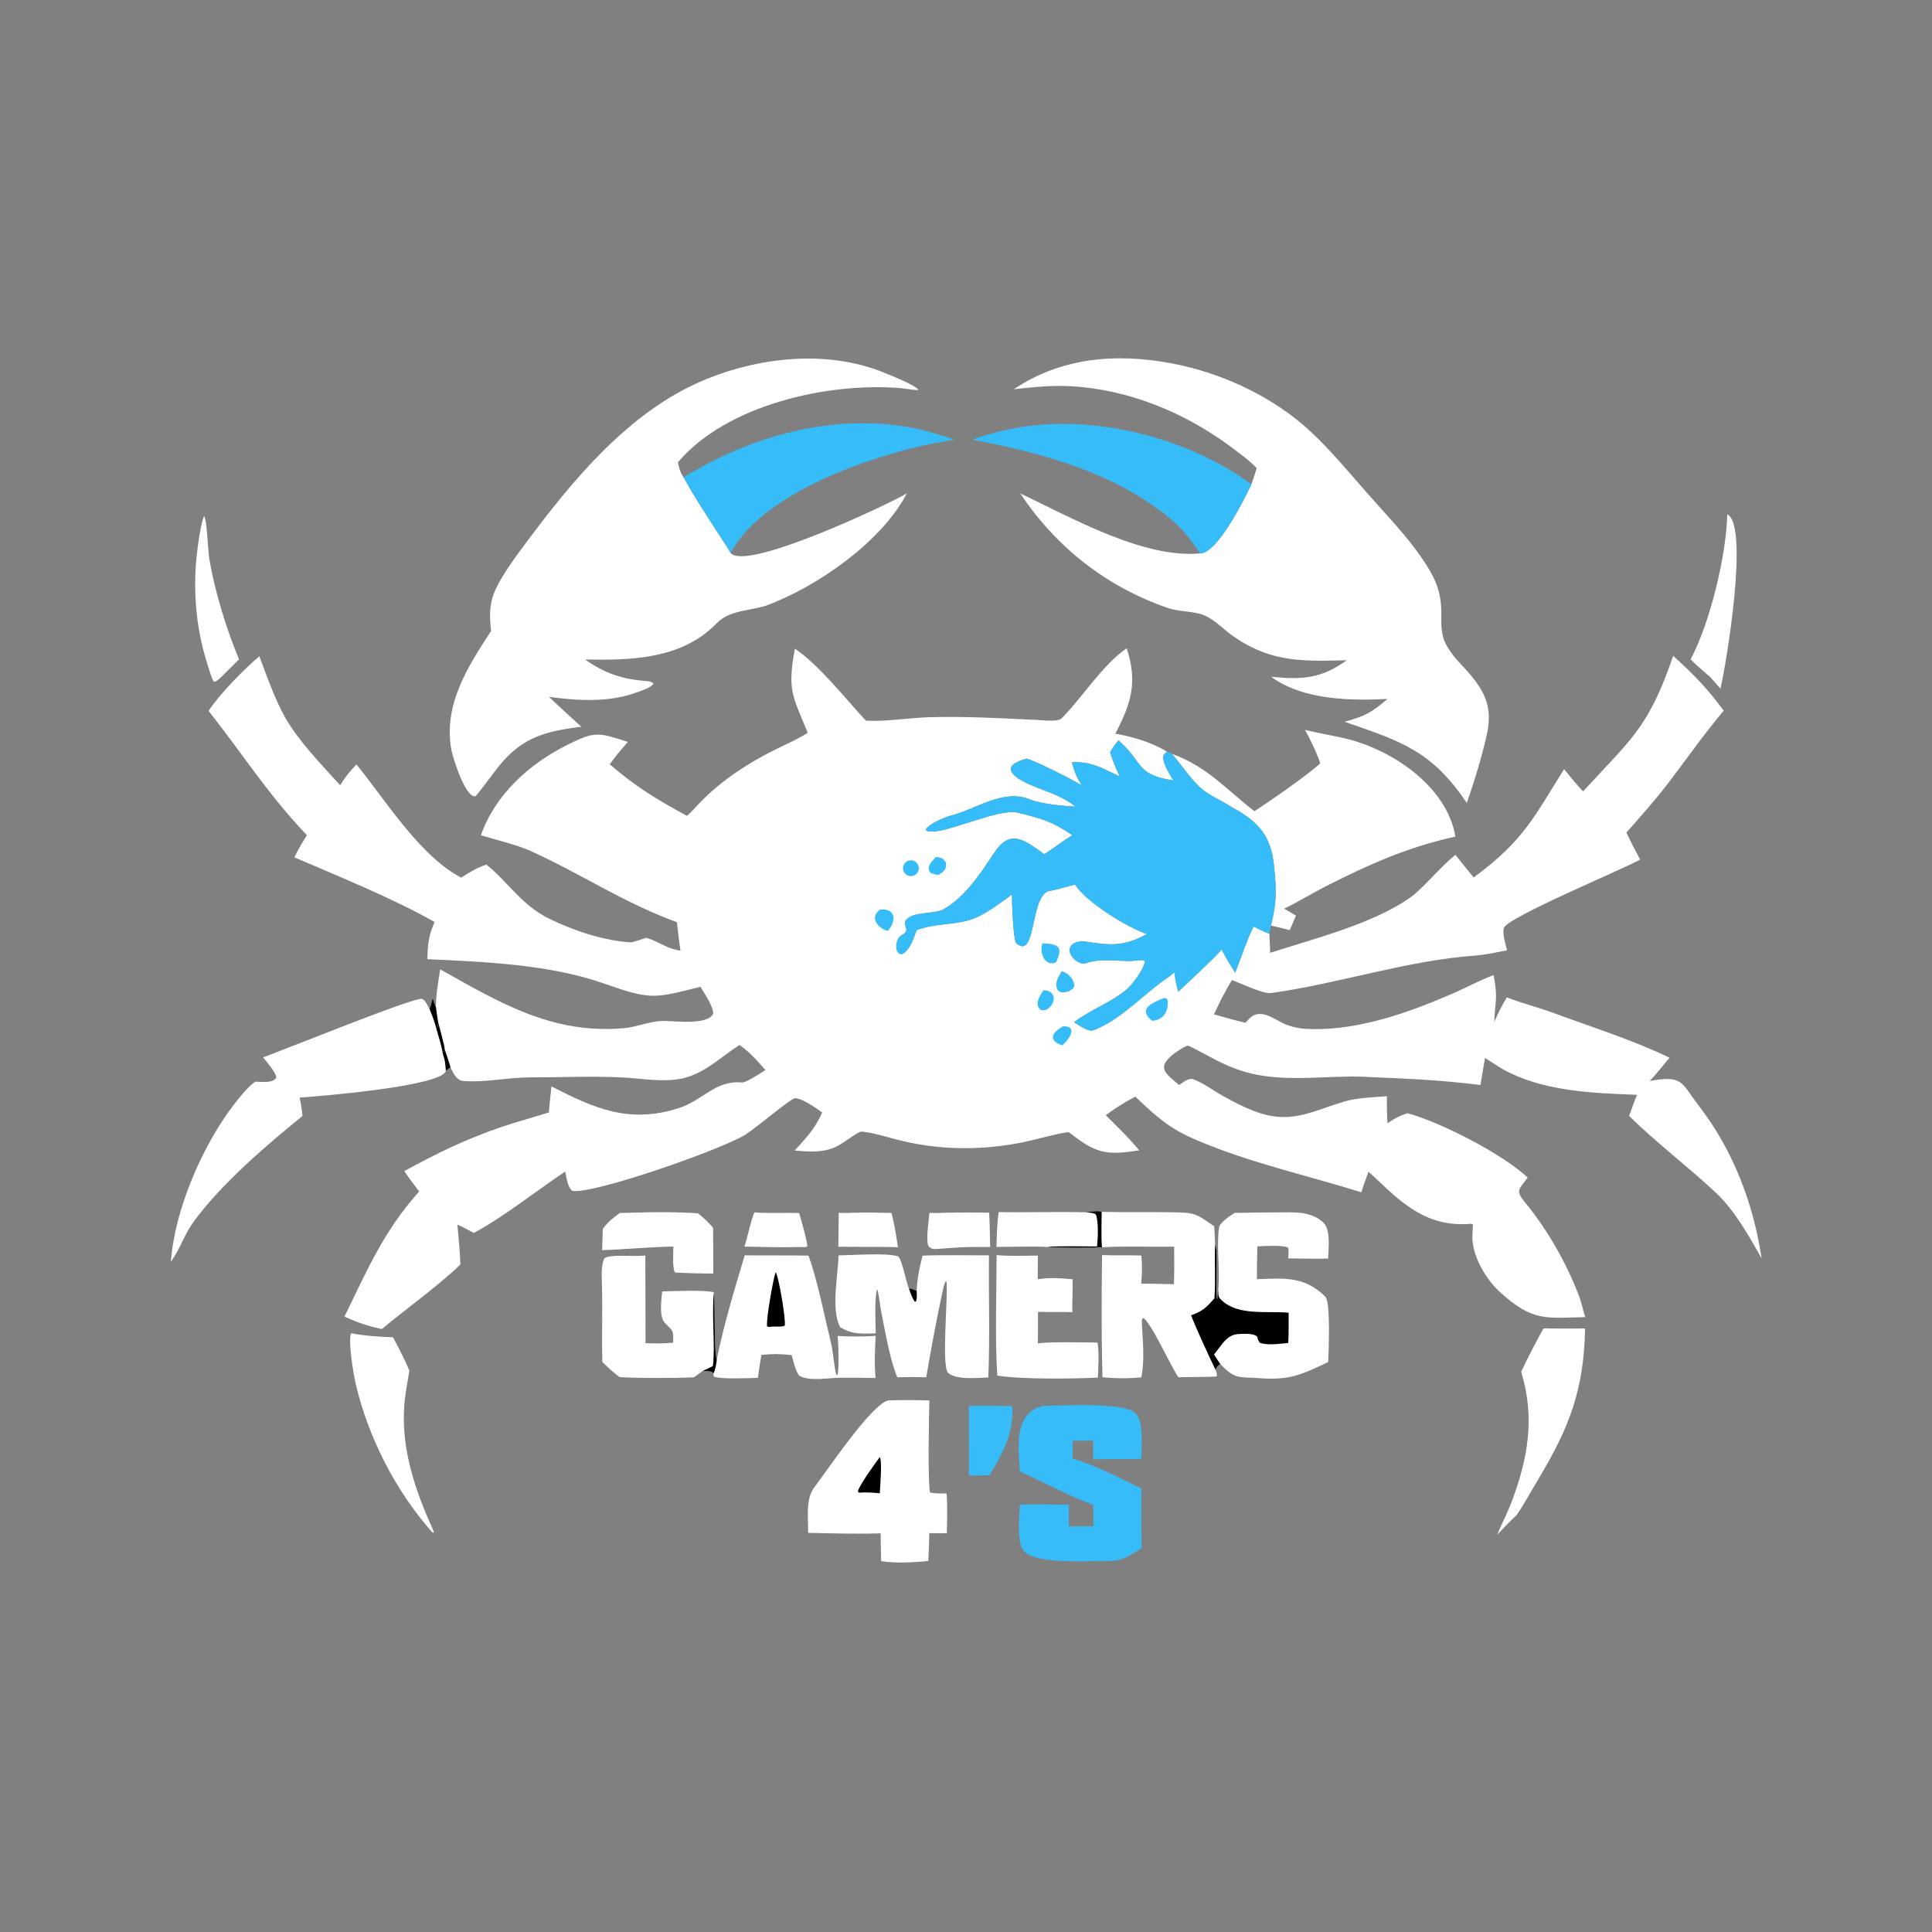 <?xml version="1.0" encoding="UTF-8" standalone="no"?>
<svg
   xmlns:dc="http://purl.org/dc/elements/1.1/"
   xmlns:cc="http://creativecommons.org/ns#"
   xmlns:rdf="http://www.w3.org/1999/02/22-rdf-syntax-ns#"
   xmlns:svg="http://www.w3.org/2000/svg"
   xmlns="http://www.w3.org/2000/svg"
   xmlns:sodipodi="http://sodipodi.sourceforge.net/DTD/sodipodi-0.dtd"
   xmlns:inkscape="http://www.inkscape.org/namespaces/inkscape"
   width="1024"
   height="1024"
   viewBox="0 0 1024 1024"
   version="1.1"
   id="svg48"
   sodipodi:docname="a-digital-illustration-with-a-bold-and-graphic-des (1).svg"
   inkscape:version="1.0.2-2 (e86c870879, 2021-01-15)">
  <rect x="0" y="0" width="1024" height="1024" fill="#808080" stroke="none"/>
  <defs
     id="defs52" />
  <sodipodi:namedview
     pagecolor="#ffffff"
     bordercolor="#666666"
     borderopacity="1"
     objecttolerance="10"
     gridtolerance="10"
     guidetolerance="10"
     inkscape:pageopacity="0"
     inkscape:pageshadow="2"
     inkscape:window-width="1600"
     inkscape:window-height="837"
     id="namedview50"
     showgrid="false"
     inkscape:zoom="0.65429688"
     inkscape:cx="512"
     inkscape:cy="512"
     inkscape:window-x="-8"
     inkscape:window-y="-8"
     inkscape:window-maximized="1"
     inkscape:current-layer="svg48" />
  <path
     transform="scale(2)"
     d="m 214.052,194.203 -0.289,0.182 c -1.547,0.967 -3.507,1.956 -5.136,2.721 -9.024,4.236 -17.352,9.271 -24.159,16.685 -0.687,0.748 -1.626,1.731 -2.383,2.435 -7.714,-4.17 -13.846,-7.874 -20.483,-13.686 1.463,-2.12 3.115,-3.979 4.786,-5.933 -7.762,-2.476 -8.648,-2.913 -16.07,0.801 -9.97,4.989 -19.111,13.15 -22.868,23.947 4.023,1.223 9.57,2.528 13.212,4.178 13.425,6.084 24.73,13.78 38.731,18.85 0.261,2.554 0.584,5.004 0.928,7.546 -3.647,-0.514 -5.326,-2.229 -9.007,-3.405 -0.69,0.217 -3.74,1.238 -4.165,1.213 -7.189,-0.431 -15.172,-3.142 -21.468,-6.205 -7.524,-3.66 -11.012,-9.799 -16.789,-14.408 -2.706,0.952 -4.247,1.911 -6.669,3.47 -11.024,-5.782 -20.029,-20.547 -27.765,-30.02 -1.652,1.72 -3.063,3.472 -4.319,5.507 -4.882,-5.393 -11.007,-11.669 -14.54,-17.885 -2.614,-4.599 -5.001,-11.237 -6.865,-16.27 -3.923,3.235 -10.606,10.125 -13.463,14.451 8.918,11.27 15.904,22.361 26.072,32.963 -1.296,2.074 -2.272,3.631 -3.321,5.867 11.862,5.117 26.087,10.843 37.149,17.133 -1.599,3.57 -1.81,5.944 -1.913,9.854 15.021,0.686 32.401,1.366 46.89,6.475 12.279,4.33 13.175,3.957 25.479,0.836 1.173,1.958 3.188,4.845 3.402,7.008 -1.216,3.374 -10.687,1.958 -13.584,2.052 -3.355,0.108 -6.767,1.617 -10.015,1.909 -19.004,1.71 -33.052,-6.785 -48.781,-15.589 -0.485,3.272 -1.167,6.825 -1.114,10.106 -0.358,-0.884 -0.565,-1.508 -0.837,-2.424 -0.357,0.856 -0.42,1.838 -0.851,2.875 -0.422,-0.799 -1.128,-2.475 -2.063,-2.731 -1.92,-0.524 -37.086,13.728 -42.072,15.509 1.047,1.318 3.323,3.833 3.51,5.317 -0.847,1.625 -3.882,1.143 -5.535,1.107 -1.925,1.239 -4.382,4.38 -5.79,6.212 -8.257,10.749 -15.653,27.82 -16.596,41.498 l 0.261,-0.374 c 2.356,-3.426 3.335,-6.934 5.85,-10.345 7.462,-10.116 18.966,-19.923 28.767,-27.9 -0.218,-1.78 -0.375,-3.116 -0.781,-4.856 5.631,-0.394 38.057,-3.045 38.762,-7.136 0.544,-0.439 0.649,-0.486 1.238,-0.853 0.682,1.45 1.582,3.442 3.364,3.582 5.752,0.454 12.001,-0.972 17.824,-0.958 8.101,0.019 15.986,-0.372 24.059,0.008 5.418,0.254 11.038,1.412 16.358,0.237 5.881,-1.377 10.074,-5.712 14.982,-8.83 2.641,1.877 4.784,4.204 6.854,6.666 -1.162,0.728 -5.18,3.37 -6.218,3.275 -7.148,-0.649 -10.277,4.788 -16.949,6.866 -13.031,4.06 -22.059,0.056 -33.547,-5.839 -0.173,2.341 -0.518,4.462 -0.653,6.907 -4.185,1.341 -8.269,2.396 -12.478,3.826 -9.309,3.162 -17.282,7.017 -25.843,11.731 1.199,1.813 2.623,3.655 3.929,5.408 -9.325,10.346 -13.847,20.987 -19.801,33.158 3.533,1.553 6.167,2.516 9.916,3.282 5.847,-4.886 15.651,-11.997 20.82,-17.115 -0.121,-3.255 -0.493,-7.291 -0.801,-10.558 1.421,0.602 2.969,1.48 4.352,2.218 7.975,-4.299 16.562,-11.155 24.211,-16.275 0.394,1.685 0.592,4.054 1.88,5.11 5.279,1.052 39.653,-10.966 45.861,-14.884 3.059,-1.931 11.383,-9.1 13.127,-9.679 2.204,0.142 5.361,2.501 7.255,3.787 -1.821,4.152 -4.243,6.767 -7.309,10.083 3.126,0.308 6.26,0.53 9.321,-0.352 3.167,-0.912 5.299,-3.343 8.201,-4.673 2.795,0.209 6.06,1.2 8.778,1.932 11.479,3.09 23.202,3.222 34.815,0.781 3.606,-0.758 7.421,-1.954 11.072,-2.511 l 0.357,-0.053 c 0.422,0.253 0.995,0.672 1.385,0.975 6.523,5.081 9.679,5.007 17.377,3.871 -2.806,-3.434 -5.735,-6.205 -8.863,-9.321 2.908,-2.134 4.698,-3.215 7.814,-4.928 5.728,5.352 8.687,8.277 16.262,11.52 14.113,6.043 29.061,9.259 43.683,13.84 0.399,-1.542 1.311,-3.889 1.868,-5.455 2.234,1.899 4.468,4.272 6.883,6.327 5.924,5.043 11.461,7.953 19.432,7.537 0.712,-0.037 0.702,-0.169 1.375,0.106 -0.04,0.922 -0.197,3.309 -0.142,4.05 0.375,5.091 3.749,10.668 7.408,13.983 8.638,7.826 12.211,6.735 22.474,6.532 -0.614,-1.989 -1.004,-4.024 -1.778,-6 -3.367,-8.596 -8.149,-17.054 -13.997,-24.195 -2.766,-3.378 -1.986,-3.373 0.534,-6.788 -6.601,-6.23 -22.938,-14.622 -31.811,-17.048 -2.345,0.716 -3.322,1.34 -5.332,2.638 -0.192,-2.523 -0.183,-4.636 -0.172,-7.155 -3.592,0.305 -7.833,0.392 -11.224,1.399 -9.112,2.706 -14.377,6.258 -24.063,2.494 -2.919,-1.134 -4.806,-2.143 -7.723,-3.721 -2.643,-1.429 -5.614,-3.702 -8.373,-4.693 -1.094,-0.393 -2.735,0.899 -3.674,1.567 -3.144,-2.796 -6.218,-4.376 -1.787,-7.982 0.75,-0.611 3.731,-2.678 4.266,-2.433 3.681,1.689 8.297,4.627 12.248,5.983 11.533,4.548 24.284,1.477 36.343,2.341 10.54,0.426 18.267,0.789 28.812,2.071 0.303,-2.269 0.82,-4.844 1.179,-7.167 2.547,1.581 3.997,2.738 6.88,4.098 10.293,4.857 22.27,5.234 33.43,5.675 -0.729,1.615 -1.494,3.898 -2.12,5.602 7.512,7.346 15.494,13.318 23.1,20.445 4.847,4.543 8.742,11.502 12.019,17.304 -2.184,-14.562 -7.518,-28.584 -16.544,-40.301 -4.859,-6.308 -4.143,-8.328 -13.144,-6.708 1.563,-1.519 3.715,-4.362 5.293,-6.169 -9.003,-4.42 -21.284,-8.364 -30.805,-11.884 -3.951,-1.461 -8.362,-2.556 -12.307,-4.116 -1.358,2.193 -2.312,4.159 -3.341,6.521 0.193,-5.815 1.023,-5.973 -0.179,-12.427 -3.673,1.388 -8.066,3.72 -11.82,5.32 -11.309,4.821 -23.741,9.175 -36.168,9.001 -2.443,-0.034 -4.248,-0.241 -6.575,-1.035 -2.541,-0.867 -4.9,-3.098 -7.621,-2.972 -1.692,0.078 -2.505,1.178 -3.575,2.329 -2.583,-0.574 -5.751,-1.517 -8.348,-2.227 1.498,-3.189 2.887,-6.109 4.779,-9.095 2.171,0.807 8.297,3.724 10.286,3.449 18.218,-2.526 35.819,-8.608 54.289,-9.947 2.635,-0.191 5.683,-0.871 8.309,-1.395 -0.384,-1.651 -1.258,-4.22 -0.841,-5.883 0.699,-2.779 31.274,-15.429 35.848,-18.019 0.087,-0.049 0.174,-0.1 0.26,-0.151 -1.171,-2.248 -2.614,-4.858 -3.627,-7.147 3.844,-4.339 7.79,-8.771 11.298,-13.387 4.86,-6.396 9.304,-12.739 14.473,-18.905 -4.363,-5.966 -7.96,-9.614 -13.377,-14.534 -6.494,18.961 -10.992,21.923 -23.886,35.915 -1.725,-1.804 -3.425,-3.955 -5.025,-5.894 -8.15,13.025 -10.854,19.053 -23.969,28.719 l -4.839,-5.999 c -3.977,3.186 -8.564,8.837 -11.622,11.061 -9.847,7.161 -25.895,11.162 -37.473,14.906 -0.044,-1.726 -0.108,-3.363 -0.209,-5.086 -0.993,-0.287 -3.153,-1.4 -4.17,-1.894 -1.297,2.35 -3.749,9.314 -4.882,12.275 -1.218,-2.004 -2.554,-4.095 -3.578,-6.191 -1.23,1.65 -9.356,9.15 -11.484,11.175 -0.548,-1.854 -0.89,-3.194 -0.98,-5.132 -1.605,1.304 -3.245,2.347 -5.008,3.747 -4.967,3.944 -10.559,9.429 -16.576,11.627 -1.296,0.474 -3.759,-1.355 -5.081,-2.154 4.972,-3.65 9.268,-4.893 13.781,-8.524 1.548,-1.244 4.916,-5.695 5.002,-7.642 -0.842,-0.586 -2.636,-0.047 -3.767,-0.035 -4.008,0.041 -8.011,-0.788 -11.89,0.586 -1.819,0.644 -4.836,-2.096 -4.223,-4.012 0.489,-1.587 2.661,-1.95 4.076,-1.731 6.651,1.031 10.274,1.371 16.335,-2.003 -5.174,-1.706 -16.093,-8.447 -19.065,-13.112 10e-4,0 -5.84,1.611 -6.211,1.611 -5.927,-0.007 -3.745,18.668 -9.296,13.986 -0.885,-0.746 -1.211,-11.077 -1.189,-12.964 -2.791,2.068 -6.298,4.696 -9.417,6.085 -4.958,2.209 -10.612,1.332 -15.826,3.366 -0.836,2.108 -1.837,5.465 -3.935,6.39 -2.209,-0.146 -1.673,-4.225 -0.122,-5.014 0.84,-0.427 1.09,-0.615 1.347,-1.502 -0.25,-0.836 -0.474,-1.32 -0.365,-2.188 1.623,-2.859 7.518,-1.702 10.284,-3.264 5.574,-3.178 9.785,-9.536 13.271,-14.841 4.333,-6.594 8.061,-3.473 13.316,0.305 2.527,-1.601 4.616,-3.312 7.434,-5.034 -5.489,-3.803 -8.166,-4.386 -14.381,-5.963 -5.591,-1.419 -21.375,6.828 -24.46,4.621 0.315,-1.458 5.159,-3.474 6.53,-3.819 6.807,-1.712 13.9,-7.158 20.888,-4.392 3.373,1.335 8.57,1.735 12.212,1.979 -2.495,-2.258 -6.872,-3.805 -10.066,-5.022 -4.118,-1.569 -11.853,-5.262 -2.786,-7.721 3.125,1.024 11.609,5.338 14.569,7.084 -1.531,-2.41 -1.82,-3.429 -2.623,-6.12 5.448,-0.167 7.823,1.548 12.683,3.767 -1.014,-2.134 -1.833,-4.138 -2.535,-6.389 0.857,-1.503 1.102,-1.851 2.229,-3.163 6.762,6.023 4.414,9.013 14.494,10.631 -0.923,-1.626 -2.557,-4.094 -2.641,-5.984 -0.041,-0.929 0.379,-1.113 0.963,-1.678 -4.169,-2.489 -8.913,-3.88 -13.665,-4.751 4.264,-8.171 5.899,-13.662 3.01,-22.623 -6.377,4.345 -11.815,13.123 -17.291,18.605 -1.155,1.155 -6.621,0.229 -8.235,0.307 -9.034,-0.448 -17.733,-0.894 -26.788,-0.64 -5.13,0.143 -11.965,1.266 -16.831,0.883 -5.211,-5.586 -12.602,-14.968 -18.79,-19.044 -2.069,11.098 -0.577,12.552 3.396,22.287 z m 118.974,-70.145 c -0.445,1.533 -0.844,2.775 -1.388,4.275 -1.997,4.197 -8.985,18.224 -13.551,18.32 -14.996,1.444 -34.273,-9.535 -47.712,-15.901 9.527,14.315 22.954,24.861 39.322,30.436 2.851,0.971 6.813,0.707 9.647,1.97 2.985,1.331 5.347,4.13 8.101,5.88 9.825,6.603 18.36,6.204 29.496,5.924 -6.841,4.898 -11.709,5.205 -20.092,4.382 8.429,6.167 20.849,6.384 30.844,5.884 -4.214,3.641 -6.014,4.56 -11.346,6.051 15.244,5.266 23.067,7.742 32.361,21.49 1.994,-5.552 3.986,-12.27 5.271,-17.846 2.117,-9.186 -1.851,-13.594 -7.693,-19.841 -1.191,-1.274 -2.828,-3.562 -3.496,-5.219 -0.736,-1.824 -0.882,-4.074 -0.827,-6.057 0.185,-6.661 -1.32,-10.25 -5.052,-15.748 -4.265,-6.282 -9.713,-11.806 -14.723,-17.528 -4.686,-5.352 -9.413,-11.036 -14.583,-15.903 -10.009,-9.424 -23.767,-15.866 -37.281,-18.366 -14.68,-2.715 -29.072,-1.535 -41.668,6.902 5.208,-0.572 9.788,-1.096 15.083,-0.812 15.235,0.818 30.04,6.891 42.243,15.908 2.113,1.562 5.331,3.933 7.044,5.799 z m -178.969,68.541 c -2.92,-2.713 -5.661,-5.129 -8.569,-7.923 7.732,1.054 16.064,1.54 23.498,-1.271 1.248,-0.472 3.457,-1.129 4.205,-2.226 -0.465,-0.585 -1.363,-0.662 -2.154,-0.723 -6.215,-0.484 -10.831,-2.049 -15.973,-5.679 12.33,0.232 25.693,-0.099 34.86,-9.608 3.366,-3.493 8.848,-3.289 13.167,-4.686 13.576,-5.072 30.482,-16.834 37.239,-29.729 -4.942,2.93 -42.579,20.714 -46.709,15.802 -0.671,-1.237 -1.47,-2.395 -2.231,-3.578 -3.498,-5.436 -7.104,-10.817 -10.226,-16.483 -0.915,-1.285 -1.163,-2.412 -1.529,-3.948 12.783,-15.177 39.517,-21.244 58.797,-19.708 1.074,0.086 4.267,0.637 4.968,0.514 -0.524,-1.189 -7.58,-3.973 -9.29,-4.665 -15.204,-6.147 -33.594,-4.021 -48.429,2.426 -19.159,8.326 -33.743,25.915 -45.937,42.263 -2.837,3.804 -6.922,9.195 -8.73,13.564 -1.41,3.405 -1.262,6.706 -0.882,10.297 -6.202,9.477 -12.679,19.547 -10.521,31.443 0.401,2.208 3.816,13.066 6.441,12.296 0.571,-0.549 4.12,-5.256 4.806,-6.19 6.527,-8.881 12.376,-10.863 23.199,-12.188 z m 195.815,9.719 c -3.476,3.175 -13.498,10.13 -17.439,12.648 -7.124,-5.436 -12.538,-11.876 -21.872,-15.19 2.495,2.831 4.883,6.578 7.64,9.052 2.22,1.992 5.805,3.462 8.316,5.14 7.149,3.881 10.383,7.609 11.151,15.871 0.578,6.21 0.706,9.28 -0.855,15.427 l 4.961,1.217 c 0.62,-1.327 1.122,-2.463 1.666,-3.824 -0.946,-0.629 -2.138,-1.287 -3.133,-1.872 2.828,-1.254 7.869,-4.311 11.068,-5.927 11.713,-5.919 21.561,-10.318 34.323,-13.162 -2.322,-13.548 -17.166,-23.265 -29.54,-26.082 -3.451,-0.786 -6.925,-1.347 -10.328,-2.197 1.292,2.282 3.33,6.466 4.042,8.899 z m -74.868,136.688 0.038,-6.264 c -3.172,0.029 -7.926,0.198 -10.931,-0.142 -0.016,9.769 -0.465,22.426 0.19,31.941 6.687,1.054 19.776,0.845 26.643,0.544 0.118,-2.625 0.364,-6.803 -0.088,-9.293 -3.139,-0.05 -13.07,-0.231 -15.82,0.214 0.019,-2.765 0.071,-5.609 0.041,-8.366 3.058,0.142 6.162,-0.039 9.103,0.111 -0.066,-2.926 0.132,-5.831 0.068,-8.732 -3.449,-0.305 -5.818,-0.513 -9.244,-0.013 z m 16.955,-17.848 c -1.068,-0.421 -2.991,-0.026 -4.237,0.117 -7.893,-0.193 -15.399,0.082 -23.064,-0.058 -0.448,3.172 -0.489,6.035 -0.59,9.232 2.124,-0.003 11.636,-0.199 13.331,0.015 2.187,0.254 12.287,0.29 14.649,0.074 5.717,-0.355 13.228,-0.053 19.116,-0.154 0.021,3.324 0.065,6.613 -0.064,9.936 -2.748,-0.01 -6.059,-0.185 -8.681,-0.139 0.273,-2.915 0.288,-4.528 0.062,-7.457 -3.409,-0.108 -7.195,0.032 -10.428,-0.121 -0.131,10.786 -0.183,21.609 0.109,32.392 3.799,0.318 6.496,0.362 10.299,0.022 0.966,-5.219 0.346,-9.412 0.128,-14.592 -0.031,-0.713 0.017,-0.744 0.341,-1.135 1.933,0.736 7.394,12.963 9.382,15.696 1.42,-0.073 9.749,-0.066 10.128,-0.226 0.117,-0.722 -0.046,-0.999 -0.282,-1.687 0.221,-0.872 0.531,-1.026 1.208,-1.622 3.993,4.271 5.176,3.377 10.365,3.772 8.051,0.613 11.149,-0.91 18.251,-4.268 0.099,-2.485 0.71,-15.873 -0.783,-17.35 -5.526,-5.471 -10.935,-4.857 -18.104,-4.609 -0.003,-2.95 0.017,-5.749 0.117,-8.7 1.931,-0.079 6.462,-0.395 8.086,0.295 0.323,0.767 0.131,2.003 0.074,2.883 3.702,0.035 6.843,0.16 10.603,0.056 0.065,-2.837 0.778,-7.737 -1.416,-9.677 -2.449,-2.166 -5.521,-2.573 -8.646,-2.574 -4.917,-10e-4 -9.819,0.057 -14.732,0.139 -1.155,0.768 -3.968,2.549 -4.149,3.978 -0.652,5.152 0.272,10.788 -0.148,15.954 l -0.044,0.505 c -0.189,0.707 -0.198,1.724 -0.237,2.487 -0.73,-1.095 0.365,-13.294 -0.585,-14.505 -0.049,-1.655 -0.129,-3.199 -0.241,-4.852 -4.969,-3.445 -4.989,-3.619 -11.164,-3.722 -6.186,-0.103 -12.487,0.044 -18.654,-0.105 z m 104.813,85.57 c 1.703,-1.798 3.281,-3.484 5.109,-5.165 2.098,-3.049 3.938,-6.493 5.839,-9.656 8.206,-13.652 12.045,-23.715 12.341,-39.839 -3.651,0.005 -7.361,0.043 -11.006,-0.02 -1.537,2.644 -4.605,8.602 -5.927,11.488 3.714,12.187 1.843,22.948 -2.641,34.746 -1.107,2.912 -2.588,5.648 -3.715,8.446 z m -282.023,-1.319 c -4.702,-10.44 -8.421,-21.135 -7.624,-32.8 0.246,-3.606 0.849,-5.918 1.352,-9.348 -1.137,-2.913 -2.865,-6.106 -4.345,-8.88 -3.21,-0.06 -7.911,-0.424 -11.053,-1.056 -0.944,1.482 0.574,10.788 1.184,13.399 3.326,14.227 10.56,28.348 20.233,39.294 0.092,0.058 0.185,0.115 0.277,0.173 l 0.204,-0.134 z m 49.499,-83.958 c -1.896,1.387 -3.042,2.306 -4.502,4.192 l -0.178,5.669 c 6.308,-0.221 12.698,-0.865 18.888,-0.956 -0.014,1.524 -0.332,5.829 0.444,6.885 0.177,0.009 0.887,0.056 1.038,0.044 3.108,0.145 5.968,0.218 9.079,0.231 -0.012,-4.023 0.015,-8.109 -0.04,-12.126 -0.927,-1.175 -2.785,-2.933 -3.992,-3.835 -4.486,-0.374 -12.372,-0.385 -17.075,-0.189 z M 448.023,174.722 c 1.701,1.716 3.336,3.098 5.164,4.664 0.95,1.039 1.834,2.039 2.747,3.109 1.51,-6.265 7.686,-43.354 1.81,-46.181 -0.261,10.888 -4.558,28.782 -9.721,38.408 z M 226.501,321.383 c -1.449,0.053 -2.77,0.124 -4.223,0.015 l -0.114,8.991 c 3.789,0.013 7.617,0.085 11.399,0.055 1.45,0.019 2.963,0.012 4.406,0.097 -0.518,-3.392 -0.874,-5.766 -1.704,-9.094 -3.245,-0.066 -6.522,-0.176 -9.764,-0.064 z m -14.713,0.106 c -3.325,-0.171 -9.274,0.125 -11.87,-0.205 -0.969,2.217 -1.79,6.587 -2.634,9.08 4.539,0.087 10.235,0.251 14.779,0.105 0.827,0.003 1.378,0.172 1.895,-0.221 -0.179,-2.01 -1.546,-6.555 -2.17,-8.759 z m 29.082,20.004 -0.137,-0.371 c -0.703,-1.927 -1.678,-7.156 -2.694,-8.153 -2.758,-1.019 -12.299,-0.314 -15.801,-0.291 -0.236,5.844 -1.991,14.282 0.375,19.018 3.503,2.083 5.507,1.684 9.474,1.671 -0.058,-3.075 -0.341,-8.633 0.265,-11.477 l 0.172,-0.089 c 0.552,2.111 0.676,4.243 1.095,6.304 1.005,4.944 2.233,12.274 4.166,16.887 2.45,-0.02 5.262,-0.109 7.682,0.013 1.243,-7.375 2.611,-14.71 4.17,-22.025 0.269,-1.26 0.42,-2.257 0.969,-3.443 l 0.235,0.116 c 0.444,3.721 -1.401,22.432 0.408,24.148 2.073,1.966 8,1.332 10.662,1.242 0.446,-10.503 0.063,-21.771 0.177,-32.364 -5.575,0.026 -12.108,-0.145 -17.598,0.078 -0.899,3.538 -1.336,5.555 -1.575,9.24 -1.127,-0.16 -0.925,-0.556 -2.045,-0.504 z m -7.484,64.857 c 0.017,1.372 0.009,2.851 0.057,4.213 l 0.08,3.169 c 4.237,0.589 8.229,0.331 12.477,-0.036 0.092,-2.35 0.269,-5.084 0.26,-7.407 1.607,0.051 3.044,0.065 4.651,0.039 0.09,-3.089 0.184,-7.463 -0.051,-10.533 -1.32,-0.018 -3.164,0.053 -4.388,-0.278 -0.627,-2.156 -0.292,-20.936 -0.176,-24.373 -3.656,-0.123 -7.198,-0.136 -10.859,-0.025 -4.411,0.868 -16.372,18.782 -19.63,23.039 -2.364,3.089 -1.579,7.917 -1.644,12.066 5.941,0.12 13.33,0.334 19.223,0.126 z m 23.677,-75.869 c 1.764,-0.009 3.575,-0.04 5.335,-0.005 -0.053,-3.054 -0.094,-6.041 -0.263,-9.092 -3.749,-0.09 -7.24,-0.075 -10.992,-0.011 -1.601,0.051 -3.24,0.137 -4.837,0.058 -0.171,2.2 -1.003,7.117 -0.243,8.836 0.696,0.671 1.118,0.786 2.095,0.729 3.028,-0.178 5.858,-0.485 8.905,-0.515 z m -67.857,11.969 c -3.003,-0.653 -10.293,-0.286 -13.725,-0.207 -0.204,2.399 -0.889,6.701 0.786,8.43 2.14,2.212 2.212,1.688 2.127,5.149 -2.917,0.28 -4.433,0.188 -7.32,0.136 l -0.051,-23.234 c -3.331,0.379 -8.666,-0.405 -10.772,0.65 -0.923,1.453 -0.809,4.459 -0.751,6.203 0.237,7.1 -0.067,14.283 0.127,21.368 1.478,1.399 2.921,2.852 4.6,3.999 4.226,0.304 15.443,0.308 19.67,0.051 l 2.353,-1.683 c 0.785,0.034 1.785,0.01 2.484,0.289 l 0.303,0.43 c 0.032,0.385 0.068,0.432 0.174,0.806 2,0.715 9.154,0.381 11.652,0.302 0.26,-2.123 0.531,-3.969 0.91,-6.074 3.055,-0.302 4.976,-0.3 8.022,0.052 0.427,1.5 1.073,4.344 1.995,5.445 2.735,1.576 7.488,0.607 10.59,0.563 3.235,-0.047 6.424,-0.007 9.659,0.058 -0.376,-3.951 -0.183,-7.242 0.017,-11.179 -2.441,0.247 -7.597,0.205 -10.064,0.05 0.192,1.758 0.426,8.826 -0.064,10.341 l -0.258,-0.041 c -0.534,-1.301 -0.879,-6.11 -1.389,-8.199 -1.7,-6.972 -3.548,-16.429 -5.913,-23.122 l -0.101,-0.278 c -5.594,-0.109 -11.295,-0.02 -16.911,-0.077 -2.64,8.833 -5.618,18.599 -7.406,27.606 -0.718,-0.969 -0.448,-15.269 -0.744,-17.834 z M 54.072,136.694 c -0.779,2.14 -1.181,4.964 -1.526,7.254 -1.602,10.629 -0.884,21.757 2.402,32.007 0.375,1.17 1.068,3.772 1.734,4.718 0.857,-0.024 2.019,-1.315 2.65,-1.947 l 4.018,-3.983 c -3.351,-8.028 -6.378,-17.847 -7.86,-26.492 -0.38,-2.217 -0.612,-10.433 -1.417,-11.557 z"
     id="path2"
     sodipodi:nodetypes="cccccccsccccccccccccccccccccccccccccccccccccccccccccccccccccccccccccccccccscccccccccccccscscccccsccscccccccccccccccccccccscccccscccccccccccccccccccccccccccccccccccccccccscccccccscccccccccccccccccccccscccccccsccccscscccccccccccccccccccccccccccccccccccccccccccccccccccccccccccccccccccccccccccccccccccccccccccccccccccccccccccccccccccccccccccccccccccccccccccccccccccccccccccccccccccccccccsccccccccccccccccccccccccccccccccccccccccccccccccc"
     style="fill:#ffffff;fill-opacity:1" />
  <path
     fill="#36BDF9"
     transform="scale(2 2)"
     d="M308.457 264.472L309.094 264.583L309.444 265.083C309.681 267.991 308.403 270.295 305.351 270.535C301.19 267.216 305.737 265.651 308.457 264.472Z"
     id="path4" />
  <path
     fill="#36BDF9"
     transform="scale(2 2)"
     d="M233.23 241.02C237.537 240.709 237.549 244.077 235.317 246.679C233.831 246.468 231.897 244.893 231.87 243.292C231.851 242.188 232.516 241.698 233.23 241.02Z"
     id="path6" />
  <path
     fill="#36BDF9"
     transform="scale(2 2)"
     d="M276.24 250.003C280.579 250.144 281.796 250.849 279.854 255.064C276.609 256.229 275.468 252.188 276.24 250.003Z"
     id="path8" />
  <path
     fill="#36BDF9"
     transform="scale(2 2)"
     d="M281.348 257.397C283.08 257.771 284.665 259.502 284.703 261.343C284.224 262.293 284.301 262.031 283.27 262.699C282.196 263.075 280.441 263.357 280.038 261.807C279.602 260.132 280.541 258.798 281.348 257.397Z"
     id="path10" />
  <path
     fill="#36BDF9"
     transform="scale(2 2)"
     d="M276.569 262.415C279.512 262.452 280.292 265.352 277.593 267.47C276.7 267.778 276.708 267.838 275.753 267.627C274.034 266.092 275.53 263.899 276.569 262.415Z"
     id="path12" />
  <path
     fill="#36BDF9"
     transform="scale(2 2)"
     d="M281.713 271.981C285.837 271.849 283.32 275.581 281.465 277.043C277.649 275.651 278.805 273.628 281.713 271.981Z"
     id="path14" />
  <path
     fill="#36BDF9"
     transform="scale(2 2)"
     d="M248.022 227.099C249.385 227.291 249.908 227.352 250.663 228.564C250.968 230.402 250.112 231.006 248.689 231.855C247.682 231.7 247.489 231.699 246.575 231.297C245.315 229.691 246.927 228.393 248.022 227.099Z"
     id="path16" />
  <path
     fill="#36BDF9"
     transform="scale(2 2)"
     d="M240.655 228.128C241.735 227.717 242.944 228.258 243.356 229.337C243.769 230.416 243.23 231.626 242.151 232.04C241.07 232.454 239.858 231.914 239.445 230.833C239.032 229.752 239.573 228.541 240.655 228.128Z"
     id="path18" />
  <path
     fill="#36BDF9"
     transform="scale(2 2)"
     d="M294.201 199.373C295.058 197.87 295.303 197.522 296.43 196.21C303.192 202.233 300.844 205.223 310.924 206.841C310.001 205.215 308.367 202.747 308.283 200.857C308.242 199.928 308.662 199.744 309.246 199.179L310.561 199.776C313.056 202.607 315.444 206.354 318.201 208.828C320.421 210.82 324.006 212.29 326.517 213.968C333.666 217.849 336.9 221.577 337.668 229.839C338.246 236.049 338.374 239.119 336.813 245.266C336.672 245.969 336.505 246.73 336.389 247.432C335.396 247.145 333.236 246.032 332.219 245.538C330.922 247.888 328.47 254.852 327.337 257.813C326.119 255.809 324.783 253.718 323.759 251.622C322.529 253.272 314.403 260.772 312.275 262.797C311.727 260.943 311.385 259.603 311.295 257.665C309.69 258.969 308.05 260.012 306.287 261.412C301.32 265.356 295.728 270.841 289.711 273.039C288.415 273.513 285.952 271.684 284.63 270.885C289.602 267.235 293.898 265.992 298.411 262.361C299.959 261.117 303.327 256.666 303.413 254.719C302.571 254.133 300.777 254.672 299.646 254.684C295.638 254.725 291.635 253.896 287.756 255.27C285.937 255.914 282.92 253.174 283.533 251.258C284.022 249.671 286.194 249.308 287.609 249.527C294.26 250.558 297.883 250.898 303.944 247.524C298.77 245.818 287.851 239.077 284.879 234.412C284.88 234.412 279.039 236.023 278.668 236.023C272.741 236.016 274.923 254.691 269.372 250.009C268.487 249.263 268.161 238.932 268.183 237.045C265.392 239.113 261.885 241.741 258.766 243.13C253.808 245.339 248.154 244.462 242.94 246.496C242.104 248.604 241.103 251.961 239.005 252.886C236.796 252.74 237.332 248.661 238.883 247.872C239.723 247.445 239.973 247.257 240.23 246.37C239.98 245.534 239.756 245.05 239.865 244.182C241.488 241.323 247.383 242.48 250.149 240.918C255.723 237.74 259.934 231.382 263.42 226.077C267.753 219.483 271.481 222.604 276.736 226.382C279.263 224.781 281.352 223.07 284.17 221.348C278.681 217.545 276.004 216.962 269.789 215.385C264.198 213.966 248.414 222.213 245.329 220.006C245.644 218.548 250.488 216.532 251.859 216.187C258.666 214.475 265.759 209.029 272.747 211.795C276.12 213.13 281.317 213.53 284.959 213.774C282.464 211.516 278.087 209.969 274.893 208.752C270.775 207.183 263.04 203.49 272.107 201.031C275.232 202.055 283.716 206.369 286.676 208.115C285.145 205.705 284.856 204.686 284.053 201.995C289.501 201.828 291.876 203.543 296.736 205.762C295.722 203.628 294.903 201.624 294.201 199.373Z"
     id="path20" />
  <path
     fill="#36BDF9"
     transform="scale(2 2)"
     d="M276.399 372.561C281.14 372.564 297.812 371.45 300.891 374.506C303.199 376.796 302.47 383.586 302.456 386.626L289.723 386.704C289.685 385.091 289.719 383.405 289.729 381.785C287.811 381.747 286.163 381.784 284.244 381.861L284.266 386.545C289.62 388 297.466 392.018 302.481 394.504C302.413 399.762 302.436 404.989 302.522 410.247C299.622 412.093 297.92 413.494 294.439 413.637C289.164 413.656 274.965 414.687 271.441 411.156C269.335 409.046 270.143 401.77 270.291 398.727C274.594 398.667 278.945 398.727 283.252 398.755C283.222 400.648 283.247 402.606 283.245 404.505L289.753 404.501L289.759 398.815C282.636 396.234 277.042 392.919 270.284 389.986C269.929 383.557 268.486 374.602 276.399 372.561Z"
     id="path22" />
  <path
     transform="scale(2 2)"
     d="M233.153 386.147C233.827 387.078 233.228 394.131 233.153 395.735C231.429 395.556 229.451 395.431 227.731 395.564L227.54 395.533L227.356 395.15C227.823 393.472 231.926 387.779 233.153 386.147Z"
     id="path24" />
  <path
     fill="#36BDF9"
     transform="scale(2 2)"
     d="M257.781 116.547C261.046 115.095 267.183 113.724 270.803 113.161C291.123 110.004 315.055 116.213 331.638 128.333C329.641 132.53 322.653 146.557 318.087 146.653C316.298 144.141 314.019 140.917 311.743 138.874C297 125.64 276.574 120.061 257.781 116.547Z"
     id="path26" />
  <path
     fill="#36BDF9"
     transform="scale(2 2)"
     d="M181.164 126.495C182.82 125.393 184.564 124.492 186.311 123.547C203.171 114.431 222.936 109.725 241.986 113.426C245.718 114.151 249.346 115.349 252.955 116.522C234.897 119.187 202.606 129.566 193.621 146.556C192.95 145.319 192.151 144.161 191.39 142.978C187.892 137.542 184.286 132.161 181.164 126.495Z"
     id="path28" />
  <path
     transform="scale(2 2)"
     d="M205.537 337.163C206.337 337.969 208.316 349.822 207.97 351.305C207.307 351.646 205.991 351.555 205.188 351.563C204.51 351.461 204.361 351.771 203.299 351.55C202.934 349.936 204.901 338.975 205.537 337.163Z"
     id="path30" />
  <path
     transform="scale(2 2)"
     d="M322.018 329.837C322.968 331.048 321.873 343.247 322.603 344.342C322.642 343.579 322.651 342.562 322.84 341.855C322.935 343.297 322.71 343.611 323.769 344.6C328.252 348.792 335.785 347.338 341.499 347.889C341.481 350.035 341.554 353.886 341.396 355.9C339.021 356.109 336.13 356.591 333.918 355.877C333.406 355.318 333.361 354.917 333.15 354.191C332.025 353.266 329.699 353.458 328.21 353.536C325.506 353.677 324.203 355.732 322.703 357.678L321.731 358.95C322.264 359.779 322.802 360.645 323.366 361.451C322.689 362.047 322.379 362.201 322.158 363.073C320.461 359.6 316.952 351.984 315.653 348.567C318.739 347.484 319.729 346.446 321.828 344.107C322.185 339.602 321.819 334.453 322.018 329.837Z"
     id="path32" />
  <path
     fill="#36BDF9"
     transform="scale(2 2)"
     d="M256.769 372.566C260.661 372.543 264.411 372.539 268.3 372.647C268.38 379.161 267.094 381.949 264.238 387.589C263.605 388.745 262.842 389.863 262.121 390.97L256.783 391.015L256.769 372.566Z"
     id="path34" />
  <path
     transform="scale(2 2)"
     d="M287.722 321.275C288.968 321.132 290.891 320.737 291.959 321.158C291.931 323.415 291.783 328.436 292.048 330.538C289.686 330.754 279.586 330.718 277.399 330.464C280.672 330.138 287.215 330.324 290.723 330.327C290.947 328.431 291.172 323.972 290.458 321.985C290.243 321.384 288.51 321.355 287.722 321.275Z"
     id="path36" />
  <path
     transform="scale(2 2)"
     d="M189.206 342.45C189.502 345.015 189.232 359.315 189.95 360.284C189.905 361.226 189.53 363.277 189.037 364.031L188.734 363.601C188.035 363.322 187.035 363.346 186.25 363.312L188.924 362.032C189.598 356.441 188.531 348.178 189.206 342.45Z"
     id="path38" />
  <path
     transform="scale(2 2)"
     d="M113.846 267.442C114.277 266.405 114.34 265.423 114.697 264.567C114.969 265.483 115.176 266.107 115.534 266.991C115.717 268.317 115.9 269.603 116.119 270.925L116.038 272.111C115.894 272.229 115.767 272.383 115.592 272.449C115.091 270.482 114.62 269.342 113.846 267.442Z"
     id="path40" />
  <path
     transform="scale(2 2)"
     d="M116.119 270.925C116.414 272.067 117.886 277.328 117.846 278.075C117.708 278.523 117.499 279.132 117.399 279.572C117.075 277.102 116.238 274.858 115.592 272.449C115.767 272.383 115.894 272.229 116.038 272.111L116.119 270.925Z"
     id="path42" />
  <path
     transform="scale(2 2)"
     d="M117.846 278.075C118.294 279.529 119.069 281.54 119.399 282.89C118.81 283.257 118.705 283.304 118.161 283.743C117.985 282.14 118.042 281.066 117.399 279.572C117.499 279.132 117.708 278.523 117.846 278.075Z"
     id="path44" />
  <path
     transform="scale(2 2)"
     d="M240.87 341.493C241.99 341.441 241.788 341.837 242.915 341.997C242.959 343.072 243.068 343.824 242.76 344.862L242.453 344.973C241.746 344.096 241.287 342.592 240.87 341.493Z"
     id="path46" />
</svg>
